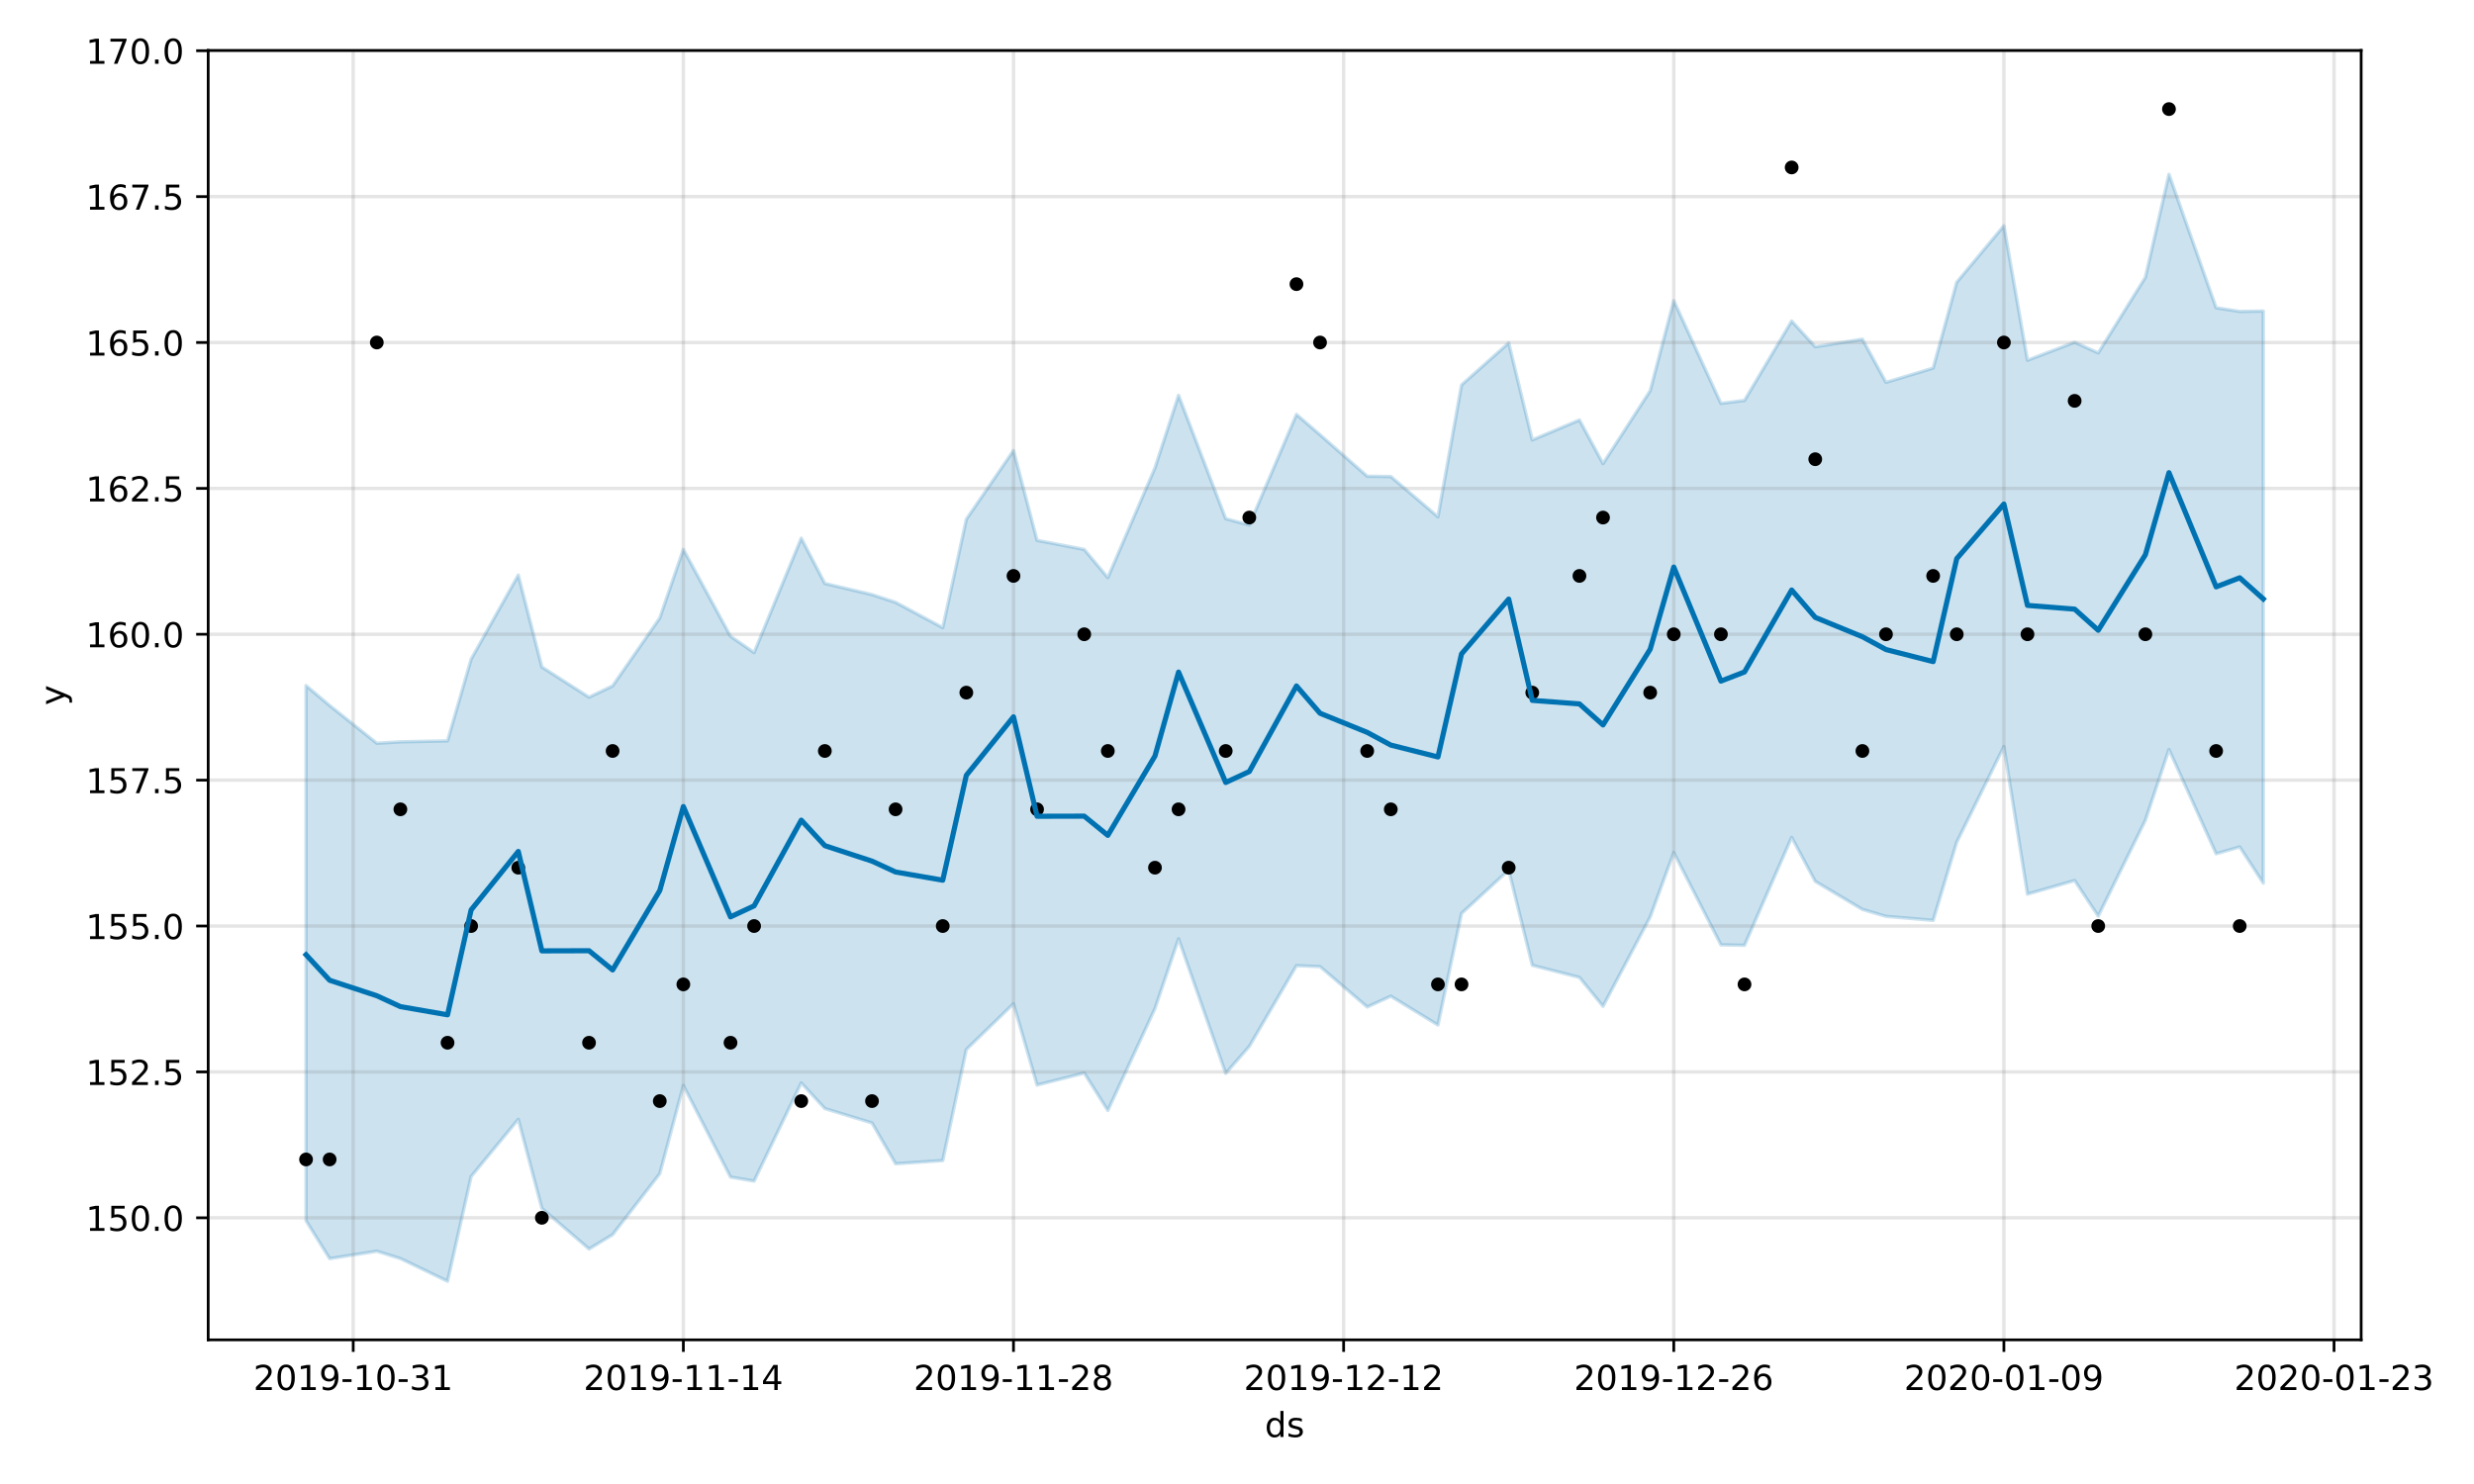 <?xml version="1.0" encoding="utf-8" standalone="no"?>
<!DOCTYPE svg PUBLIC "-//W3C//DTD SVG 1.1//EN"
  "http://www.w3.org/Graphics/SVG/1.1/DTD/svg11.dtd">
<!-- Created with matplotlib (https://matplotlib.org/) -->
<svg height="432pt" version="1.1" viewBox="0 0 720 432" width="720pt" xmlns="http://www.w3.org/2000/svg" xmlns:xlink="http://www.w3.org/1999/xlink">
 <defs>
  <style type="text/css">
*{stroke-linecap:butt;stroke-linejoin:round;}
  </style>
 </defs>
 <g id="figure_1">
  <g id="patch_1">
   <path d="M 0 432 
L 720 432 
L 720 0 
L 0 0 
z
" style="fill:#ffffff;"/>
  </g>
  <g id="axes_1">
   <g id="patch_2">
    <path d="M 60.59 390.04 
L 687.158 390.04 
L 687.158 14.694 
L 60.59 14.694 
z
" style="fill:#ffffff;"/>
   </g>
   <g id="PolyCollection_1">
    <defs>
     <path d="M 89.07 -232.417 
L 89.07 -76.634 
L 95.933 -65.621 
L 109.659 -67.767 
L 116.521 -65.63 
L 130.247 -59.021 
L 137.11 -89.507 
L 150.835 -106.163 
L 157.698 -80.242 
L 171.423 -68.415 
L 178.286 -72.587 
L 192.012 -90.328 
L 198.874 -116.002 
L 212.6 -89.354 
L 219.463 -88.188 
L 233.188 -116.763 
L 240.051 -109.288 
L 253.776 -105.104 
L 260.639 -93.225 
L 274.364 -94.148 
L 281.227 -126.483 
L 294.953 -139.811 
L 301.815 -116.144 
L 315.541 -119.635 
L 322.404 -108.73 
L 336.129 -138.412 
L 342.992 -158.717 
L 356.717 -119.542 
L 363.58 -127.397 
L 377.306 -150.894 
L 384.168 -150.613 
L 397.894 -138.86 
L 404.757 -141.997 
L 418.482 -133.607 
L 425.345 -166.093 
L 439.07 -178.717 
L 445.933 -150.998 
L 459.659 -147.468 
L 466.521 -139.06 
L 480.247 -165.065 
L 487.11 -183.821 
L 500.835 -156.946 
L 507.698 -156.82 
L 521.423 -188.239 
L 528.286 -175.423 
L 542.011 -167.252 
L 548.874 -165.248 
L 562.6 -164.075 
L 569.462 -186.832 
L 583.188 -214.68 
L 590.051 -171.724 
L 603.776 -175.676 
L 610.639 -165.313 
L 624.364 -193.216 
L 631.227 -213.81 
L 644.953 -183.47 
L 651.815 -185.452 
L 658.678 -174.925 
L 658.678 -341.443 
L 658.678 -341.443 
L 651.815 -341.336 
L 644.953 -342.409 
L 631.227 -381.26 
L 624.364 -351.272 
L 610.639 -329.251 
L 603.776 -332.372 
L 590.051 -327.125 
L 583.188 -366.291 
L 569.462 -349.836 
L 562.6 -324.847 
L 548.874 -320.704 
L 542.011 -333.256 
L 528.286 -331.05 
L 521.423 -338.552 
L 507.698 -315.439 
L 500.835 -314.566 
L 487.11 -344.489 
L 480.247 -318.243 
L 466.521 -297.029 
L 459.659 -309.735 
L 445.933 -303.924 
L 439.07 -332.18 
L 425.345 -319.934 
L 418.482 -281.552 
L 404.757 -293.28 
L 397.894 -293.365 
L 384.168 -305.428 
L 377.306 -311.357 
L 363.58 -279.139 
L 356.717 -280.999 
L 342.992 -316.926 
L 336.129 -295.814 
L 322.404 -263.851 
L 315.541 -272.052 
L 301.815 -274.701 
L 294.953 -300.856 
L 281.227 -280.832 
L 274.364 -249.278 
L 260.639 -256.648 
L 253.776 -258.902 
L 240.051 -262.145 
L 233.188 -275.333 
L 219.463 -242.017 
L 212.6 -246.779 
L 198.874 -272.074 
L 192.012 -252.096 
L 178.286 -232.325 
L 171.423 -229.036 
L 157.698 -237.829 
L 150.835 -264.592 
L 137.11 -240.111 
L 130.247 -216.334 
L 116.521 -216.051 
L 109.659 -215.641 
L 95.933 -226.621 
L 89.07 -232.417 
z
" id="mbe8265be08" style="stroke:#0072b2;stroke-opacity:0.2;"/>
    </defs>
    <g clip-path="url(#pd5183b6465)">
     <use style="fill:#0072b2;fill-opacity:0.2;stroke:#0072b2;stroke-opacity:0.2;" x="0" xlink:href="#mbe8265be08" y="432"/>
    </g>
   </g>
   <g id="matplotlib.axis_1">
    <g id="xtick_1">
     <g id="line2d_1">
      <path clip-path="url(#pd5183b6465)" d="M 102.796 390.04 
L 102.796 14.694 
" style="fill:none;stroke:#808080;stroke-linecap:square;stroke-opacity:0.2;"/>
     </g>
     <g id="line2d_2">
      <defs>
       <path d="M 0 0 
L 0 3.5 
" id="m6039a4006a" style="stroke:#000000;stroke-width:0.8;"/>
      </defs>
      <g>
       <use style="stroke:#000000;stroke-width:0.8;" x="102.796" xlink:href="#m6039a4006a" y="390.04"/>
      </g>
     </g>
     <g id="text_1">
      <!-- 2019-10-31 -->
      <defs>
       <path d="M 19.188 8.297 
L 53.609 8.297 
L 53.609 0 
L 7.328 0 
L 7.328 8.297 
Q 12.938 14.109 22.625 23.891 
Q 32.328 33.688 34.812 36.531 
Q 39.547 41.844 41.422 45.531 
Q 43.312 49.219 43.312 52.781 
Q 43.312 58.594 39.234 62.25 
Q 35.156 65.922 28.609 65.922 
Q 23.969 65.922 18.812 64.312 
Q 13.672 62.703 7.812 59.422 
L 7.812 69.391 
Q 13.766 71.781 18.938 73 
Q 24.125 74.219 28.422 74.219 
Q 39.75 74.219 46.484 68.547 
Q 53.219 62.891 53.219 53.422 
Q 53.219 48.922 51.531 44.891 
Q 49.859 40.875 45.406 35.406 
Q 44.188 33.984 37.641 27.219 
Q 31.109 20.453 19.188 8.297 
z
" id="DejaVuSans-50"/>
       <path d="M 31.781 66.406 
Q 24.172 66.406 20.328 58.906 
Q 16.5 51.422 16.5 36.375 
Q 16.5 21.391 20.328 13.891 
Q 24.172 6.391 31.781 6.391 
Q 39.453 6.391 43.281 13.891 
Q 47.125 21.391 47.125 36.375 
Q 47.125 51.422 43.281 58.906 
Q 39.453 66.406 31.781 66.406 
z
M 31.781 74.219 
Q 44.047 74.219 50.516 64.516 
Q 56.984 54.828 56.984 36.375 
Q 56.984 17.969 50.516 8.266 
Q 44.047 -1.422 31.781 -1.422 
Q 19.531 -1.422 13.062 8.266 
Q 6.594 17.969 6.594 36.375 
Q 6.594 54.828 13.062 64.516 
Q 19.531 74.219 31.781 74.219 
z
" id="DejaVuSans-48"/>
       <path d="M 12.406 8.297 
L 28.516 8.297 
L 28.516 63.922 
L 10.984 60.406 
L 10.984 69.391 
L 28.422 72.906 
L 38.281 72.906 
L 38.281 8.297 
L 54.391 8.297 
L 54.391 0 
L 12.406 0 
z
" id="DejaVuSans-49"/>
       <path d="M 10.984 1.516 
L 10.984 10.5 
Q 14.703 8.734 18.5 7.812 
Q 22.312 6.891 25.984 6.891 
Q 35.75 6.891 40.891 13.453 
Q 46.047 20.016 46.781 33.406 
Q 43.953 29.203 39.594 26.953 
Q 35.25 24.703 29.984 24.703 
Q 19.047 24.703 12.672 31.312 
Q 6.297 37.938 6.297 49.422 
Q 6.297 60.641 12.938 67.422 
Q 19.578 74.219 30.609 74.219 
Q 43.266 74.219 49.922 64.516 
Q 56.594 54.828 56.594 36.375 
Q 56.594 19.141 48.406 8.859 
Q 40.234 -1.422 26.422 -1.422 
Q 22.703 -1.422 18.891 -0.688 
Q 15.094 0.047 10.984 1.516 
z
M 30.609 32.422 
Q 37.25 32.422 41.125 36.953 
Q 45.016 41.5 45.016 49.422 
Q 45.016 57.281 41.125 61.844 
Q 37.25 66.406 30.609 66.406 
Q 23.969 66.406 20.094 61.844 
Q 16.219 57.281 16.219 49.422 
Q 16.219 41.5 20.094 36.953 
Q 23.969 32.422 30.609 32.422 
z
" id="DejaVuSans-57"/>
       <path d="M 4.891 31.391 
L 31.203 31.391 
L 31.203 23.391 
L 4.891 23.391 
z
" id="DejaVuSans-45"/>
       <path d="M 40.578 39.312 
Q 47.656 37.797 51.625 33 
Q 55.609 28.219 55.609 21.188 
Q 55.609 10.406 48.188 4.484 
Q 40.766 -1.422 27.094 -1.422 
Q 22.516 -1.422 17.656 -0.516 
Q 12.797 0.391 7.625 2.203 
L 7.625 11.719 
Q 11.719 9.328 16.594 8.109 
Q 21.484 6.891 26.812 6.891 
Q 36.078 6.891 40.938 10.547 
Q 45.797 14.203 45.797 21.188 
Q 45.797 27.641 41.281 31.266 
Q 36.766 34.906 28.719 34.906 
L 20.219 34.906 
L 20.219 43.016 
L 29.109 43.016 
Q 36.375 43.016 40.234 45.922 
Q 44.094 48.828 44.094 54.297 
Q 44.094 59.906 40.109 62.906 
Q 36.141 65.922 28.719 65.922 
Q 24.656 65.922 20.016 65.031 
Q 15.375 64.156 9.812 62.312 
L 9.812 71.094 
Q 15.438 72.656 20.344 73.438 
Q 25.25 74.219 29.594 74.219 
Q 40.828 74.219 47.359 69.109 
Q 53.906 64.016 53.906 55.328 
Q 53.906 49.266 50.438 45.094 
Q 46.969 40.922 40.578 39.312 
z
" id="DejaVuSans-51"/>
      </defs>
      <g transform="translate(73.738 404.638)scale(0.1 -0.1)">
       <use xlink:href="#DejaVuSans-50"/>
       <use x="63.623" xlink:href="#DejaVuSans-48"/>
       <use x="127.246" xlink:href="#DejaVuSans-49"/>
       <use x="190.869" xlink:href="#DejaVuSans-57"/>
       <use x="254.492" xlink:href="#DejaVuSans-45"/>
       <use x="290.576" xlink:href="#DejaVuSans-49"/>
       <use x="354.199" xlink:href="#DejaVuSans-48"/>
       <use x="417.822" xlink:href="#DejaVuSans-45"/>
       <use x="453.906" xlink:href="#DejaVuSans-51"/>
       <use x="517.529" xlink:href="#DejaVuSans-49"/>
      </g>
     </g>
    </g>
    <g id="xtick_2">
     <g id="line2d_3">
      <path clip-path="url(#pd5183b6465)" d="M 198.874 390.04 
L 198.874 14.694 
" style="fill:none;stroke:#808080;stroke-linecap:square;stroke-opacity:0.2;"/>
     </g>
     <g id="line2d_4">
      <g>
       <use style="stroke:#000000;stroke-width:0.8;" x="198.874" xlink:href="#m6039a4006a" y="390.04"/>
      </g>
     </g>
     <g id="text_2">
      <!-- 2019-11-14 -->
      <defs>
       <path d="M 37.797 64.312 
L 12.891 25.391 
L 37.797 25.391 
z
M 35.203 72.906 
L 47.609 72.906 
L 47.609 25.391 
L 58.016 25.391 
L 58.016 17.188 
L 47.609 17.188 
L 47.609 0 
L 37.797 0 
L 37.797 17.188 
L 4.891 17.188 
L 4.891 26.703 
z
" id="DejaVuSans-52"/>
      </defs>
      <g transform="translate(169.816 404.638)scale(0.1 -0.1)">
       <use xlink:href="#DejaVuSans-50"/>
       <use x="63.623" xlink:href="#DejaVuSans-48"/>
       <use x="127.246" xlink:href="#DejaVuSans-49"/>
       <use x="190.869" xlink:href="#DejaVuSans-57"/>
       <use x="254.492" xlink:href="#DejaVuSans-45"/>
       <use x="290.576" xlink:href="#DejaVuSans-49"/>
       <use x="354.199" xlink:href="#DejaVuSans-49"/>
       <use x="417.822" xlink:href="#DejaVuSans-45"/>
       <use x="453.906" xlink:href="#DejaVuSans-49"/>
       <use x="517.529" xlink:href="#DejaVuSans-52"/>
      </g>
     </g>
    </g>
    <g id="xtick_3">
     <g id="line2d_5">
      <path clip-path="url(#pd5183b6465)" d="M 294.953 390.04 
L 294.953 14.694 
" style="fill:none;stroke:#808080;stroke-linecap:square;stroke-opacity:0.2;"/>
     </g>
     <g id="line2d_6">
      <g>
       <use style="stroke:#000000;stroke-width:0.8;" x="294.953" xlink:href="#m6039a4006a" y="390.04"/>
      </g>
     </g>
     <g id="text_3">
      <!-- 2019-11-28 -->
      <defs>
       <path d="M 31.781 34.625 
Q 24.75 34.625 20.719 30.859 
Q 16.703 27.094 16.703 20.516 
Q 16.703 13.922 20.719 10.156 
Q 24.75 6.391 31.781 6.391 
Q 38.812 6.391 42.859 10.172 
Q 46.922 13.969 46.922 20.516 
Q 46.922 27.094 42.891 30.859 
Q 38.875 34.625 31.781 34.625 
z
M 21.922 38.812 
Q 15.578 40.375 12.031 44.719 
Q 8.5 49.078 8.5 55.328 
Q 8.5 64.062 14.719 69.141 
Q 20.953 74.219 31.781 74.219 
Q 42.672 74.219 48.875 69.141 
Q 55.078 64.062 55.078 55.328 
Q 55.078 49.078 51.531 44.719 
Q 48 40.375 41.703 38.812 
Q 48.828 37.156 52.797 32.312 
Q 56.781 27.484 56.781 20.516 
Q 56.781 9.906 50.312 4.234 
Q 43.844 -1.422 31.781 -1.422 
Q 19.734 -1.422 13.25 4.234 
Q 6.781 9.906 6.781 20.516 
Q 6.781 27.484 10.781 32.312 
Q 14.797 37.156 21.922 38.812 
z
M 18.312 54.391 
Q 18.312 48.734 21.844 45.562 
Q 25.391 42.391 31.781 42.391 
Q 38.141 42.391 41.719 45.562 
Q 45.312 48.734 45.312 54.391 
Q 45.312 60.062 41.719 63.234 
Q 38.141 66.406 31.781 66.406 
Q 25.391 66.406 21.844 63.234 
Q 18.312 60.062 18.312 54.391 
z
" id="DejaVuSans-56"/>
      </defs>
      <g transform="translate(265.895 404.638)scale(0.1 -0.1)">
       <use xlink:href="#DejaVuSans-50"/>
       <use x="63.623" xlink:href="#DejaVuSans-48"/>
       <use x="127.246" xlink:href="#DejaVuSans-49"/>
       <use x="190.869" xlink:href="#DejaVuSans-57"/>
       <use x="254.492" xlink:href="#DejaVuSans-45"/>
       <use x="290.576" xlink:href="#DejaVuSans-49"/>
       <use x="354.199" xlink:href="#DejaVuSans-49"/>
       <use x="417.822" xlink:href="#DejaVuSans-45"/>
       <use x="453.906" xlink:href="#DejaVuSans-50"/>
       <use x="517.529" xlink:href="#DejaVuSans-56"/>
      </g>
     </g>
    </g>
    <g id="xtick_4">
     <g id="line2d_7">
      <path clip-path="url(#pd5183b6465)" d="M 391.031 390.04 
L 391.031 14.694 
" style="fill:none;stroke:#808080;stroke-linecap:square;stroke-opacity:0.2;"/>
     </g>
     <g id="line2d_8">
      <g>
       <use style="stroke:#000000;stroke-width:0.8;" x="391.031" xlink:href="#m6039a4006a" y="390.04"/>
      </g>
     </g>
     <g id="text_4">
      <!-- 2019-12-12 -->
      <g transform="translate(361.973 404.638)scale(0.1 -0.1)">
       <use xlink:href="#DejaVuSans-50"/>
       <use x="63.623" xlink:href="#DejaVuSans-48"/>
       <use x="127.246" xlink:href="#DejaVuSans-49"/>
       <use x="190.869" xlink:href="#DejaVuSans-57"/>
       <use x="254.492" xlink:href="#DejaVuSans-45"/>
       <use x="290.576" xlink:href="#DejaVuSans-49"/>
       <use x="354.199" xlink:href="#DejaVuSans-50"/>
       <use x="417.822" xlink:href="#DejaVuSans-45"/>
       <use x="453.906" xlink:href="#DejaVuSans-49"/>
       <use x="517.529" xlink:href="#DejaVuSans-50"/>
      </g>
     </g>
    </g>
    <g id="xtick_5">
     <g id="line2d_9">
      <path clip-path="url(#pd5183b6465)" d="M 487.11 390.04 
L 487.11 14.694 
" style="fill:none;stroke:#808080;stroke-linecap:square;stroke-opacity:0.2;"/>
     </g>
     <g id="line2d_10">
      <g>
       <use style="stroke:#000000;stroke-width:0.8;" x="487.11" xlink:href="#m6039a4006a" y="390.04"/>
      </g>
     </g>
     <g id="text_5">
      <!-- 2019-12-26 -->
      <defs>
       <path d="M 33.016 40.375 
Q 26.375 40.375 22.484 35.828 
Q 18.609 31.297 18.609 23.391 
Q 18.609 15.531 22.484 10.953 
Q 26.375 6.391 33.016 6.391 
Q 39.656 6.391 43.531 10.953 
Q 47.406 15.531 47.406 23.391 
Q 47.406 31.297 43.531 35.828 
Q 39.656 40.375 33.016 40.375 
z
M 52.594 71.297 
L 52.594 62.312 
Q 48.875 64.062 45.094 64.984 
Q 41.312 65.922 37.594 65.922 
Q 27.828 65.922 22.672 59.328 
Q 17.531 52.734 16.797 39.406 
Q 19.672 43.656 24.016 45.922 
Q 28.375 48.188 33.594 48.188 
Q 44.578 48.188 50.953 41.516 
Q 57.328 34.859 57.328 23.391 
Q 57.328 12.156 50.688 5.359 
Q 44.047 -1.422 33.016 -1.422 
Q 20.359 -1.422 13.672 8.266 
Q 6.984 17.969 6.984 36.375 
Q 6.984 53.656 15.188 63.938 
Q 23.391 74.219 37.203 74.219 
Q 40.922 74.219 44.703 73.484 
Q 48.484 72.75 52.594 71.297 
z
" id="DejaVuSans-54"/>
      </defs>
      <g transform="translate(458.052 404.638)scale(0.1 -0.1)">
       <use xlink:href="#DejaVuSans-50"/>
       <use x="63.623" xlink:href="#DejaVuSans-48"/>
       <use x="127.246" xlink:href="#DejaVuSans-49"/>
       <use x="190.869" xlink:href="#DejaVuSans-57"/>
       <use x="254.492" xlink:href="#DejaVuSans-45"/>
       <use x="290.576" xlink:href="#DejaVuSans-49"/>
       <use x="354.199" xlink:href="#DejaVuSans-50"/>
       <use x="417.822" xlink:href="#DejaVuSans-45"/>
       <use x="453.906" xlink:href="#DejaVuSans-50"/>
       <use x="517.529" xlink:href="#DejaVuSans-54"/>
      </g>
     </g>
    </g>
    <g id="xtick_6">
     <g id="line2d_11">
      <path clip-path="url(#pd5183b6465)" d="M 583.188 390.04 
L 583.188 14.694 
" style="fill:none;stroke:#808080;stroke-linecap:square;stroke-opacity:0.2;"/>
     </g>
     <g id="line2d_12">
      <g>
       <use style="stroke:#000000;stroke-width:0.8;" x="583.188" xlink:href="#m6039a4006a" y="390.04"/>
      </g>
     </g>
     <g id="text_6">
      <!-- 2020-01-09 -->
      <g transform="translate(554.13 404.638)scale(0.1 -0.1)">
       <use xlink:href="#DejaVuSans-50"/>
       <use x="63.623" xlink:href="#DejaVuSans-48"/>
       <use x="127.246" xlink:href="#DejaVuSans-50"/>
       <use x="190.869" xlink:href="#DejaVuSans-48"/>
       <use x="254.492" xlink:href="#DejaVuSans-45"/>
       <use x="290.576" xlink:href="#DejaVuSans-48"/>
       <use x="354.199" xlink:href="#DejaVuSans-49"/>
       <use x="417.822" xlink:href="#DejaVuSans-45"/>
       <use x="453.906" xlink:href="#DejaVuSans-48"/>
       <use x="517.529" xlink:href="#DejaVuSans-57"/>
      </g>
     </g>
    </g>
    <g id="xtick_7">
     <g id="line2d_13">
      <path clip-path="url(#pd5183b6465)" d="M 679.266 390.04 
L 679.266 14.694 
" style="fill:none;stroke:#808080;stroke-linecap:square;stroke-opacity:0.2;"/>
     </g>
     <g id="line2d_14">
      <g>
       <use style="stroke:#000000;stroke-width:0.8;" x="679.266" xlink:href="#m6039a4006a" y="390.04"/>
      </g>
     </g>
     <g id="text_7">
      <!-- 2020-01-23 -->
      <g transform="translate(650.209 404.638)scale(0.1 -0.1)">
       <use xlink:href="#DejaVuSans-50"/>
       <use x="63.623" xlink:href="#DejaVuSans-48"/>
       <use x="127.246" xlink:href="#DejaVuSans-50"/>
       <use x="190.869" xlink:href="#DejaVuSans-48"/>
       <use x="254.492" xlink:href="#DejaVuSans-45"/>
       <use x="290.576" xlink:href="#DejaVuSans-48"/>
       <use x="354.199" xlink:href="#DejaVuSans-49"/>
       <use x="417.822" xlink:href="#DejaVuSans-45"/>
       <use x="453.906" xlink:href="#DejaVuSans-50"/>
       <use x="517.529" xlink:href="#DejaVuSans-51"/>
      </g>
     </g>
    </g>
    <g id="text_8">
     <!-- ds -->
     <defs>
      <path d="M 45.406 46.391 
L 45.406 75.984 
L 54.391 75.984 
L 54.391 0 
L 45.406 0 
L 45.406 8.203 
Q 42.578 3.328 38.25 0.953 
Q 33.938 -1.422 27.875 -1.422 
Q 17.969 -1.422 11.734 6.484 
Q 5.516 14.406 5.516 27.297 
Q 5.516 40.188 11.734 48.094 
Q 17.969 56 27.875 56 
Q 33.938 56 38.25 53.625 
Q 42.578 51.266 45.406 46.391 
z
M 14.797 27.297 
Q 14.797 17.391 18.875 11.75 
Q 22.953 6.109 30.078 6.109 
Q 37.203 6.109 41.297 11.75 
Q 45.406 17.391 45.406 27.297 
Q 45.406 37.203 41.297 42.844 
Q 37.203 48.484 30.078 48.484 
Q 22.953 48.484 18.875 42.844 
Q 14.797 37.203 14.797 27.297 
z
" id="DejaVuSans-100"/>
      <path d="M 44.281 53.078 
L 44.281 44.578 
Q 40.484 46.531 36.375 47.5 
Q 32.281 48.484 27.875 48.484 
Q 21.188 48.484 17.844 46.438 
Q 14.5 44.391 14.5 40.281 
Q 14.5 37.156 16.891 35.375 
Q 19.281 33.594 26.516 31.984 
L 29.594 31.297 
Q 39.156 29.25 43.188 25.516 
Q 47.219 21.781 47.219 15.094 
Q 47.219 7.469 41.188 3.016 
Q 35.156 -1.422 24.609 -1.422 
Q 20.219 -1.422 15.453 -0.562 
Q 10.688 0.297 5.422 2 
L 5.422 11.281 
Q 10.406 8.688 15.234 7.391 
Q 20.062 6.109 24.812 6.109 
Q 31.156 6.109 34.562 8.281 
Q 37.984 10.453 37.984 14.406 
Q 37.984 18.062 35.516 20.016 
Q 33.062 21.969 24.703 23.781 
L 21.578 24.516 
Q 13.234 26.266 9.516 29.906 
Q 5.812 33.547 5.812 39.891 
Q 5.812 47.609 11.281 51.797 
Q 16.75 56 26.812 56 
Q 31.781 56 36.172 55.266 
Q 40.578 54.547 44.281 53.078 
z
" id="DejaVuSans-115"/>
     </defs>
     <g transform="translate(368.095 418.317)scale(0.1 -0.1)">
      <use xlink:href="#DejaVuSans-100"/>
      <use x="63.477" xlink:href="#DejaVuSans-115"/>
     </g>
    </g>
   </g>
   <g id="matplotlib.axis_2">
    <g id="ytick_1">
     <g id="line2d_15">
      <path clip-path="url(#pd5183b6465)" d="M 60.59 354.508 
L 687.158 354.508 
" style="fill:none;stroke:#808080;stroke-linecap:square;stroke-opacity:0.2;"/>
     </g>
     <g id="line2d_16">
      <defs>
       <path d="M 0 0 
L -3.5 0 
" id="mf2c643c7d6" style="stroke:#000000;stroke-width:0.8;"/>
      </defs>
      <g>
       <use style="stroke:#000000;stroke-width:0.8;" x="60.59" xlink:href="#mf2c643c7d6" y="354.508"/>
      </g>
     </g>
     <g id="text_9">
      <!-- 150.0 -->
      <defs>
       <path d="M 10.797 72.906 
L 49.516 72.906 
L 49.516 64.594 
L 19.828 64.594 
L 19.828 46.734 
Q 21.969 47.469 24.109 47.828 
Q 26.266 48.188 28.422 48.188 
Q 40.625 48.188 47.75 41.5 
Q 54.891 34.812 54.891 23.391 
Q 54.891 11.625 47.562 5.094 
Q 40.234 -1.422 26.906 -1.422 
Q 22.312 -1.422 17.547 -0.641 
Q 12.797 0.141 7.719 1.703 
L 7.719 11.625 
Q 12.109 9.234 16.797 8.062 
Q 21.484 6.891 26.703 6.891 
Q 35.156 6.891 40.078 11.328 
Q 45.016 15.766 45.016 23.391 
Q 45.016 31 40.078 35.438 
Q 35.156 39.891 26.703 39.891 
Q 22.75 39.891 18.812 39.016 
Q 14.891 38.141 10.797 36.281 
z
" id="DejaVuSans-53"/>
       <path d="M 10.688 12.406 
L 21 12.406 
L 21 0 
L 10.688 0 
z
" id="DejaVuSans-46"/>
      </defs>
      <g transform="translate(24.962 358.308)scale(0.1 -0.1)">
       <use xlink:href="#DejaVuSans-49"/>
       <use x="63.623" xlink:href="#DejaVuSans-53"/>
       <use x="127.246" xlink:href="#DejaVuSans-48"/>
       <use x="190.869" xlink:href="#DejaVuSans-46"/>
       <use x="222.656" xlink:href="#DejaVuSans-48"/>
      </g>
     </g>
    </g>
    <g id="ytick_2">
     <g id="line2d_17">
      <path clip-path="url(#pd5183b6465)" d="M 60.59 312.041 
L 687.158 312.041 
" style="fill:none;stroke:#808080;stroke-linecap:square;stroke-opacity:0.2;"/>
     </g>
     <g id="line2d_18">
      <g>
       <use style="stroke:#000000;stroke-width:0.8;" x="60.59" xlink:href="#mf2c643c7d6" y="312.041"/>
      </g>
     </g>
     <g id="text_10">
      <!-- 152.5 -->
      <g transform="translate(24.962 315.84)scale(0.1 -0.1)">
       <use xlink:href="#DejaVuSans-49"/>
       <use x="63.623" xlink:href="#DejaVuSans-53"/>
       <use x="127.246" xlink:href="#DejaVuSans-50"/>
       <use x="190.869" xlink:href="#DejaVuSans-46"/>
       <use x="222.656" xlink:href="#DejaVuSans-53"/>
      </g>
     </g>
    </g>
    <g id="ytick_3">
     <g id="line2d_19">
      <path clip-path="url(#pd5183b6465)" d="M 60.59 269.573 
L 687.158 269.573 
" style="fill:none;stroke:#808080;stroke-linecap:square;stroke-opacity:0.2;"/>
     </g>
     <g id="line2d_20">
      <g>
       <use style="stroke:#000000;stroke-width:0.8;" x="60.59" xlink:href="#mf2c643c7d6" y="269.573"/>
      </g>
     </g>
     <g id="text_11">
      <!-- 155.0 -->
      <g transform="translate(24.962 273.373)scale(0.1 -0.1)">
       <use xlink:href="#DejaVuSans-49"/>
       <use x="63.623" xlink:href="#DejaVuSans-53"/>
       <use x="127.246" xlink:href="#DejaVuSans-53"/>
       <use x="190.869" xlink:href="#DejaVuSans-46"/>
       <use x="222.656" xlink:href="#DejaVuSans-48"/>
      </g>
     </g>
    </g>
    <g id="ytick_4">
     <g id="line2d_21">
      <path clip-path="url(#pd5183b6465)" d="M 60.59 227.106 
L 687.158 227.106 
" style="fill:none;stroke:#808080;stroke-linecap:square;stroke-opacity:0.2;"/>
     </g>
     <g id="line2d_22">
      <g>
       <use style="stroke:#000000;stroke-width:0.8;" x="60.59" xlink:href="#mf2c643c7d6" y="227.106"/>
      </g>
     </g>
     <g id="text_12">
      <!-- 157.5 -->
      <defs>
       <path d="M 8.203 72.906 
L 55.078 72.906 
L 55.078 68.703 
L 28.609 0 
L 18.312 0 
L 43.219 64.594 
L 8.203 64.594 
z
" id="DejaVuSans-55"/>
      </defs>
      <g transform="translate(24.962 230.905)scale(0.1 -0.1)">
       <use xlink:href="#DejaVuSans-49"/>
       <use x="63.623" xlink:href="#DejaVuSans-53"/>
       <use x="127.246" xlink:href="#DejaVuSans-55"/>
       <use x="190.869" xlink:href="#DejaVuSans-46"/>
       <use x="222.656" xlink:href="#DejaVuSans-53"/>
      </g>
     </g>
    </g>
    <g id="ytick_5">
     <g id="line2d_23">
      <path clip-path="url(#pd5183b6465)" d="M 60.59 184.638 
L 687.158 184.638 
" style="fill:none;stroke:#808080;stroke-linecap:square;stroke-opacity:0.2;"/>
     </g>
     <g id="line2d_24">
      <g>
       <use style="stroke:#000000;stroke-width:0.8;" x="60.59" xlink:href="#mf2c643c7d6" y="184.638"/>
      </g>
     </g>
     <g id="text_13">
      <!-- 160.0 -->
      <g transform="translate(24.962 188.438)scale(0.1 -0.1)">
       <use xlink:href="#DejaVuSans-49"/>
       <use x="63.623" xlink:href="#DejaVuSans-54"/>
       <use x="127.246" xlink:href="#DejaVuSans-48"/>
       <use x="190.869" xlink:href="#DejaVuSans-46"/>
       <use x="222.656" xlink:href="#DejaVuSans-48"/>
      </g>
     </g>
    </g>
    <g id="ytick_6">
     <g id="line2d_25">
      <path clip-path="url(#pd5183b6465)" d="M 60.59 142.171 
L 687.158 142.171 
" style="fill:none;stroke:#808080;stroke-linecap:square;stroke-opacity:0.2;"/>
     </g>
     <g id="line2d_26">
      <g>
       <use style="stroke:#000000;stroke-width:0.8;" x="60.59" xlink:href="#mf2c643c7d6" y="142.171"/>
      </g>
     </g>
     <g id="text_14">
      <!-- 162.5 -->
      <g transform="translate(24.962 145.97)scale(0.1 -0.1)">
       <use xlink:href="#DejaVuSans-49"/>
       <use x="63.623" xlink:href="#DejaVuSans-54"/>
       <use x="127.246" xlink:href="#DejaVuSans-50"/>
       <use x="190.869" xlink:href="#DejaVuSans-46"/>
       <use x="222.656" xlink:href="#DejaVuSans-53"/>
      </g>
     </g>
    </g>
    <g id="ytick_7">
     <g id="line2d_27">
      <path clip-path="url(#pd5183b6465)" d="M 60.59 99.703 
L 687.158 99.703 
" style="fill:none;stroke:#808080;stroke-linecap:square;stroke-opacity:0.2;"/>
     </g>
     <g id="line2d_28">
      <g>
       <use style="stroke:#000000;stroke-width:0.8;" x="60.59" xlink:href="#mf2c643c7d6" y="99.703"/>
      </g>
     </g>
     <g id="text_15">
      <!-- 165.0 -->
      <g transform="translate(24.962 103.503)scale(0.1 -0.1)">
       <use xlink:href="#DejaVuSans-49"/>
       <use x="63.623" xlink:href="#DejaVuSans-54"/>
       <use x="127.246" xlink:href="#DejaVuSans-53"/>
       <use x="190.869" xlink:href="#DejaVuSans-46"/>
       <use x="222.656" xlink:href="#DejaVuSans-48"/>
      </g>
     </g>
    </g>
    <g id="ytick_8">
     <g id="line2d_29">
      <path clip-path="url(#pd5183b6465)" d="M 60.59 57.236 
L 687.158 57.236 
" style="fill:none;stroke:#808080;stroke-linecap:square;stroke-opacity:0.2;"/>
     </g>
     <g id="line2d_30">
      <g>
       <use style="stroke:#000000;stroke-width:0.8;" x="60.59" xlink:href="#mf2c643c7d6" y="57.236"/>
      </g>
     </g>
     <g id="text_16">
      <!-- 167.5 -->
      <g transform="translate(24.962 61.035)scale(0.1 -0.1)">
       <use xlink:href="#DejaVuSans-49"/>
       <use x="63.623" xlink:href="#DejaVuSans-54"/>
       <use x="127.246" xlink:href="#DejaVuSans-55"/>
       <use x="190.869" xlink:href="#DejaVuSans-46"/>
       <use x="222.656" xlink:href="#DejaVuSans-53"/>
      </g>
     </g>
    </g>
    <g id="ytick_9">
     <g id="line2d_31">
      <path clip-path="url(#pd5183b6465)" d="M 60.59 14.768 
L 687.158 14.768 
" style="fill:none;stroke:#808080;stroke-linecap:square;stroke-opacity:0.2;"/>
     </g>
     <g id="line2d_32">
      <g>
       <use style="stroke:#000000;stroke-width:0.8;" x="60.59" xlink:href="#mf2c643c7d6" y="14.768"/>
      </g>
     </g>
     <g id="text_17">
      <!-- 170.0 -->
      <g transform="translate(24.962 18.568)scale(0.1 -0.1)">
       <use xlink:href="#DejaVuSans-49"/>
       <use x="63.623" xlink:href="#DejaVuSans-55"/>
       <use x="127.246" xlink:href="#DejaVuSans-48"/>
       <use x="190.869" xlink:href="#DejaVuSans-46"/>
       <use x="222.656" xlink:href="#DejaVuSans-48"/>
      </g>
     </g>
    </g>
    <g id="text_18">
     <!-- y -->
     <defs>
      <path d="M 32.172 -5.078 
Q 28.375 -14.844 24.75 -17.812 
Q 21.141 -20.797 15.094 -20.797 
L 7.906 -20.797 
L 7.906 -13.281 
L 13.188 -13.281 
Q 16.891 -13.281 18.938 -11.516 
Q 21 -9.766 23.484 -3.219 
L 25.094 0.875 
L 2.984 54.688 
L 12.5 54.688 
L 29.594 11.922 
L 46.688 54.688 
L 56.203 54.688 
z
" id="DejaVuSans-121"/>
     </defs>
     <g transform="translate(18.882 205.327)rotate(-90)scale(0.1 -0.1)">
      <use xlink:href="#DejaVuSans-121"/>
     </g>
    </g>
   </g>
   <g id="line2d_33">
    <defs>
     <path d="M 0 1.5 
C 0.398 1.5 0.779 1.342 1.061 1.061 
C 1.342 0.779 1.5 0.398 1.5 0 
C 1.5 -0.398 1.342 -0.779 1.061 -1.061 
C 0.779 -1.342 0.398 -1.5 0 -1.5 
C -0.398 -1.5 -0.779 -1.342 -1.061 -1.061 
C -1.342 -0.779 -1.5 -0.398 -1.5 0 
C -1.5 0.398 -1.342 0.779 -1.061 1.061 
C -0.779 1.342 -0.398 1.5 0 1.5 
z
" id="m4b93d2a0c5" style="stroke:#000000;"/>
    </defs>
    <g clip-path="url(#pd5183b6465)">
     <use style="stroke:#000000;" x="89.07" xlink:href="#m4b93d2a0c5" y="337.521"/>
     <use style="stroke:#000000;" x="95.933" xlink:href="#m4b93d2a0c5" y="337.521"/>
     <use style="stroke:#000000;" x="109.659" xlink:href="#m4b93d2a0c5" y="99.703"/>
     <use style="stroke:#000000;" x="116.521" xlink:href="#m4b93d2a0c5" y="235.599"/>
     <use style="stroke:#000000;" x="130.247" xlink:href="#m4b93d2a0c5" y="303.547"/>
     <use style="stroke:#000000;" x="137.11" xlink:href="#m4b93d2a0c5" y="269.573"/>
     <use style="stroke:#000000;" x="150.835" xlink:href="#m4b93d2a0c5" y="252.586"/>
     <use style="stroke:#000000;" x="157.698" xlink:href="#m4b93d2a0c5" y="354.508"/>
     <use style="stroke:#000000;" x="171.423" xlink:href="#m4b93d2a0c5" y="303.547"/>
     <use style="stroke:#000000;" x="178.286" xlink:href="#m4b93d2a0c5" y="218.612"/>
     <use style="stroke:#000000;" x="192.012" xlink:href="#m4b93d2a0c5" y="320.534"/>
     <use style="stroke:#000000;" x="198.874" xlink:href="#m4b93d2a0c5" y="286.56"/>
     <use style="stroke:#000000;" x="212.6" xlink:href="#m4b93d2a0c5" y="303.547"/>
     <use style="stroke:#000000;" x="219.463" xlink:href="#m4b93d2a0c5" y="269.573"/>
     <use style="stroke:#000000;" x="233.188" xlink:href="#m4b93d2a0c5" y="320.534"/>
     <use style="stroke:#000000;" x="240.051" xlink:href="#m4b93d2a0c5" y="218.612"/>
     <use style="stroke:#000000;" x="253.776" xlink:href="#m4b93d2a0c5" y="320.534"/>
     <use style="stroke:#000000;" x="260.639" xlink:href="#m4b93d2a0c5" y="235.599"/>
     <use style="stroke:#000000;" x="274.364" xlink:href="#m4b93d2a0c5" y="269.573"/>
     <use style="stroke:#000000;" x="281.227" xlink:href="#m4b93d2a0c5" y="201.625"/>
     <use style="stroke:#000000;" x="294.953" xlink:href="#m4b93d2a0c5" y="167.651"/>
     <use style="stroke:#000000;" x="301.815" xlink:href="#m4b93d2a0c5" y="235.599"/>
     <use style="stroke:#000000;" x="315.541" xlink:href="#m4b93d2a0c5" y="184.638"/>
     <use style="stroke:#000000;" x="322.404" xlink:href="#m4b93d2a0c5" y="218.612"/>
     <use style="stroke:#000000;" x="336.129" xlink:href="#m4b93d2a0c5" y="252.586"/>
     <use style="stroke:#000000;" x="342.992" xlink:href="#m4b93d2a0c5" y="235.599"/>
     <use style="stroke:#000000;" x="356.717" xlink:href="#m4b93d2a0c5" y="218.612"/>
     <use style="stroke:#000000;" x="363.58" xlink:href="#m4b93d2a0c5" y="150.664"/>
     <use style="stroke:#000000;" x="377.306" xlink:href="#m4b93d2a0c5" y="82.716"/>
     <use style="stroke:#000000;" x="384.168" xlink:href="#m4b93d2a0c5" y="99.703"/>
     <use style="stroke:#000000;" x="397.894" xlink:href="#m4b93d2a0c5" y="218.612"/>
     <use style="stroke:#000000;" x="404.757" xlink:href="#m4b93d2a0c5" y="235.599"/>
     <use style="stroke:#000000;" x="418.482" xlink:href="#m4b93d2a0c5" y="286.56"/>
     <use style="stroke:#000000;" x="425.345" xlink:href="#m4b93d2a0c5" y="286.56"/>
     <use style="stroke:#000000;" x="439.07" xlink:href="#m4b93d2a0c5" y="252.586"/>
     <use style="stroke:#000000;" x="445.933" xlink:href="#m4b93d2a0c5" y="201.625"/>
     <use style="stroke:#000000;" x="459.659" xlink:href="#m4b93d2a0c5" y="167.651"/>
     <use style="stroke:#000000;" x="466.521" xlink:href="#m4b93d2a0c5" y="150.664"/>
     <use style="stroke:#000000;" x="480.247" xlink:href="#m4b93d2a0c5" y="201.625"/>
     <use style="stroke:#000000;" x="487.11" xlink:href="#m4b93d2a0c5" y="184.638"/>
     <use style="stroke:#000000;" x="500.835" xlink:href="#m4b93d2a0c5" y="184.638"/>
     <use style="stroke:#000000;" x="507.698" xlink:href="#m4b93d2a0c5" y="286.56"/>
     <use style="stroke:#000000;" x="521.423" xlink:href="#m4b93d2a0c5" y="48.742"/>
     <use style="stroke:#000000;" x="528.286" xlink:href="#m4b93d2a0c5" y="133.677"/>
     <use style="stroke:#000000;" x="542.011" xlink:href="#m4b93d2a0c5" y="218.612"/>
     <use style="stroke:#000000;" x="548.874" xlink:href="#m4b93d2a0c5" y="184.638"/>
     <use style="stroke:#000000;" x="562.6" xlink:href="#m4b93d2a0c5" y="167.651"/>
     <use style="stroke:#000000;" x="569.462" xlink:href="#m4b93d2a0c5" y="184.638"/>
     <use style="stroke:#000000;" x="583.188" xlink:href="#m4b93d2a0c5" y="99.703"/>
     <use style="stroke:#000000;" x="590.051" xlink:href="#m4b93d2a0c5" y="184.638"/>
     <use style="stroke:#000000;" x="603.776" xlink:href="#m4b93d2a0c5" y="116.69"/>
     <use style="stroke:#000000;" x="610.639" xlink:href="#m4b93d2a0c5" y="269.573"/>
     <use style="stroke:#000000;" x="624.364" xlink:href="#m4b93d2a0c5" y="184.638"/>
     <use style="stroke:#000000;" x="631.227" xlink:href="#m4b93d2a0c5" y="31.755"/>
     <use style="stroke:#000000;" x="644.953" xlink:href="#m4b93d2a0c5" y="218.612"/>
     <use style="stroke:#000000;" x="651.815" xlink:href="#m4b93d2a0c5" y="269.573"/>
    </g>
   </g>
   <g id="line2d_34">
    <path clip-path="url(#pd5183b6465)" d="M 89.07 277.939 
L 95.933 285.362 
L 109.659 289.865 
L 116.521 293.03 
L 130.247 295.413 
L 137.11 264.877 
L 150.835 247.86 
L 157.698 276.803 
L 171.423 276.764 
L 178.286 282.352 
L 192.012 259.238 
L 198.874 234.798 
L 212.6 266.906 
L 219.463 263.703 
L 233.188 238.754 
L 240.051 246.176 
L 253.776 250.68 
L 260.639 253.845 
L 274.364 256.228 
L 281.227 225.692 
L 294.953 208.674 
L 301.815 237.618 
L 315.541 237.585 
L 322.404 243.177 
L 336.129 220.073 
L 342.992 195.646 
L 356.717 227.781 
L 363.58 224.597 
L 377.306 199.689 
L 384.168 207.631 
L 397.894 213.2 
L 404.757 216.898 
L 418.482 220.351 
L 425.345 190.35 
L 439.07 174.402 
L 445.933 203.88 
L 459.659 204.911 
L 466.521 211.033 
L 480.247 188.989 
L 487.11 165.086 
L 500.835 198.269 
L 507.698 195.613 
L 521.423 171.761 
L 528.286 179.731 
L 542.011 185.359 
L 548.874 189.087 
L 562.6 192.596 
L 569.462 162.622 
L 583.188 146.73 
L 590.051 176.235 
L 603.776 177.322 
L 610.639 183.472 
L 624.364 161.483 
L 631.227 137.606 
L 644.953 170.839 
L 651.815 168.198 
L 658.678 174.348 
" style="fill:none;stroke:#0072b2;stroke-linecap:square;stroke-width:1.5;"/>
   </g>
   <g id="patch_3">
    <path d="M 60.59 390.04 
L 60.59 14.694 
" style="fill:none;stroke:#000000;stroke-linecap:square;stroke-linejoin:miter;stroke-width:0.8;"/>
   </g>
   <g id="patch_4">
    <path d="M 687.158 390.04 
L 687.158 14.694 
" style="fill:none;stroke:#000000;stroke-linecap:square;stroke-linejoin:miter;stroke-width:0.8;"/>
   </g>
   <g id="patch_5">
    <path d="M 60.59 390.04 
L 687.158 390.04 
" style="fill:none;stroke:#000000;stroke-linecap:square;stroke-linejoin:miter;stroke-width:0.8;"/>
   </g>
   <g id="patch_6">
    <path d="M 60.59 14.694 
L 687.158 14.694 
" style="fill:none;stroke:#000000;stroke-linecap:square;stroke-linejoin:miter;stroke-width:0.8;"/>
   </g>
  </g>
 </g>
 <defs>
  <clipPath id="pd5183b6465">
   <rect height="375.346" width="626.568" x="60.59" y="14.694"/>
  </clipPath>
 </defs>
</svg>
